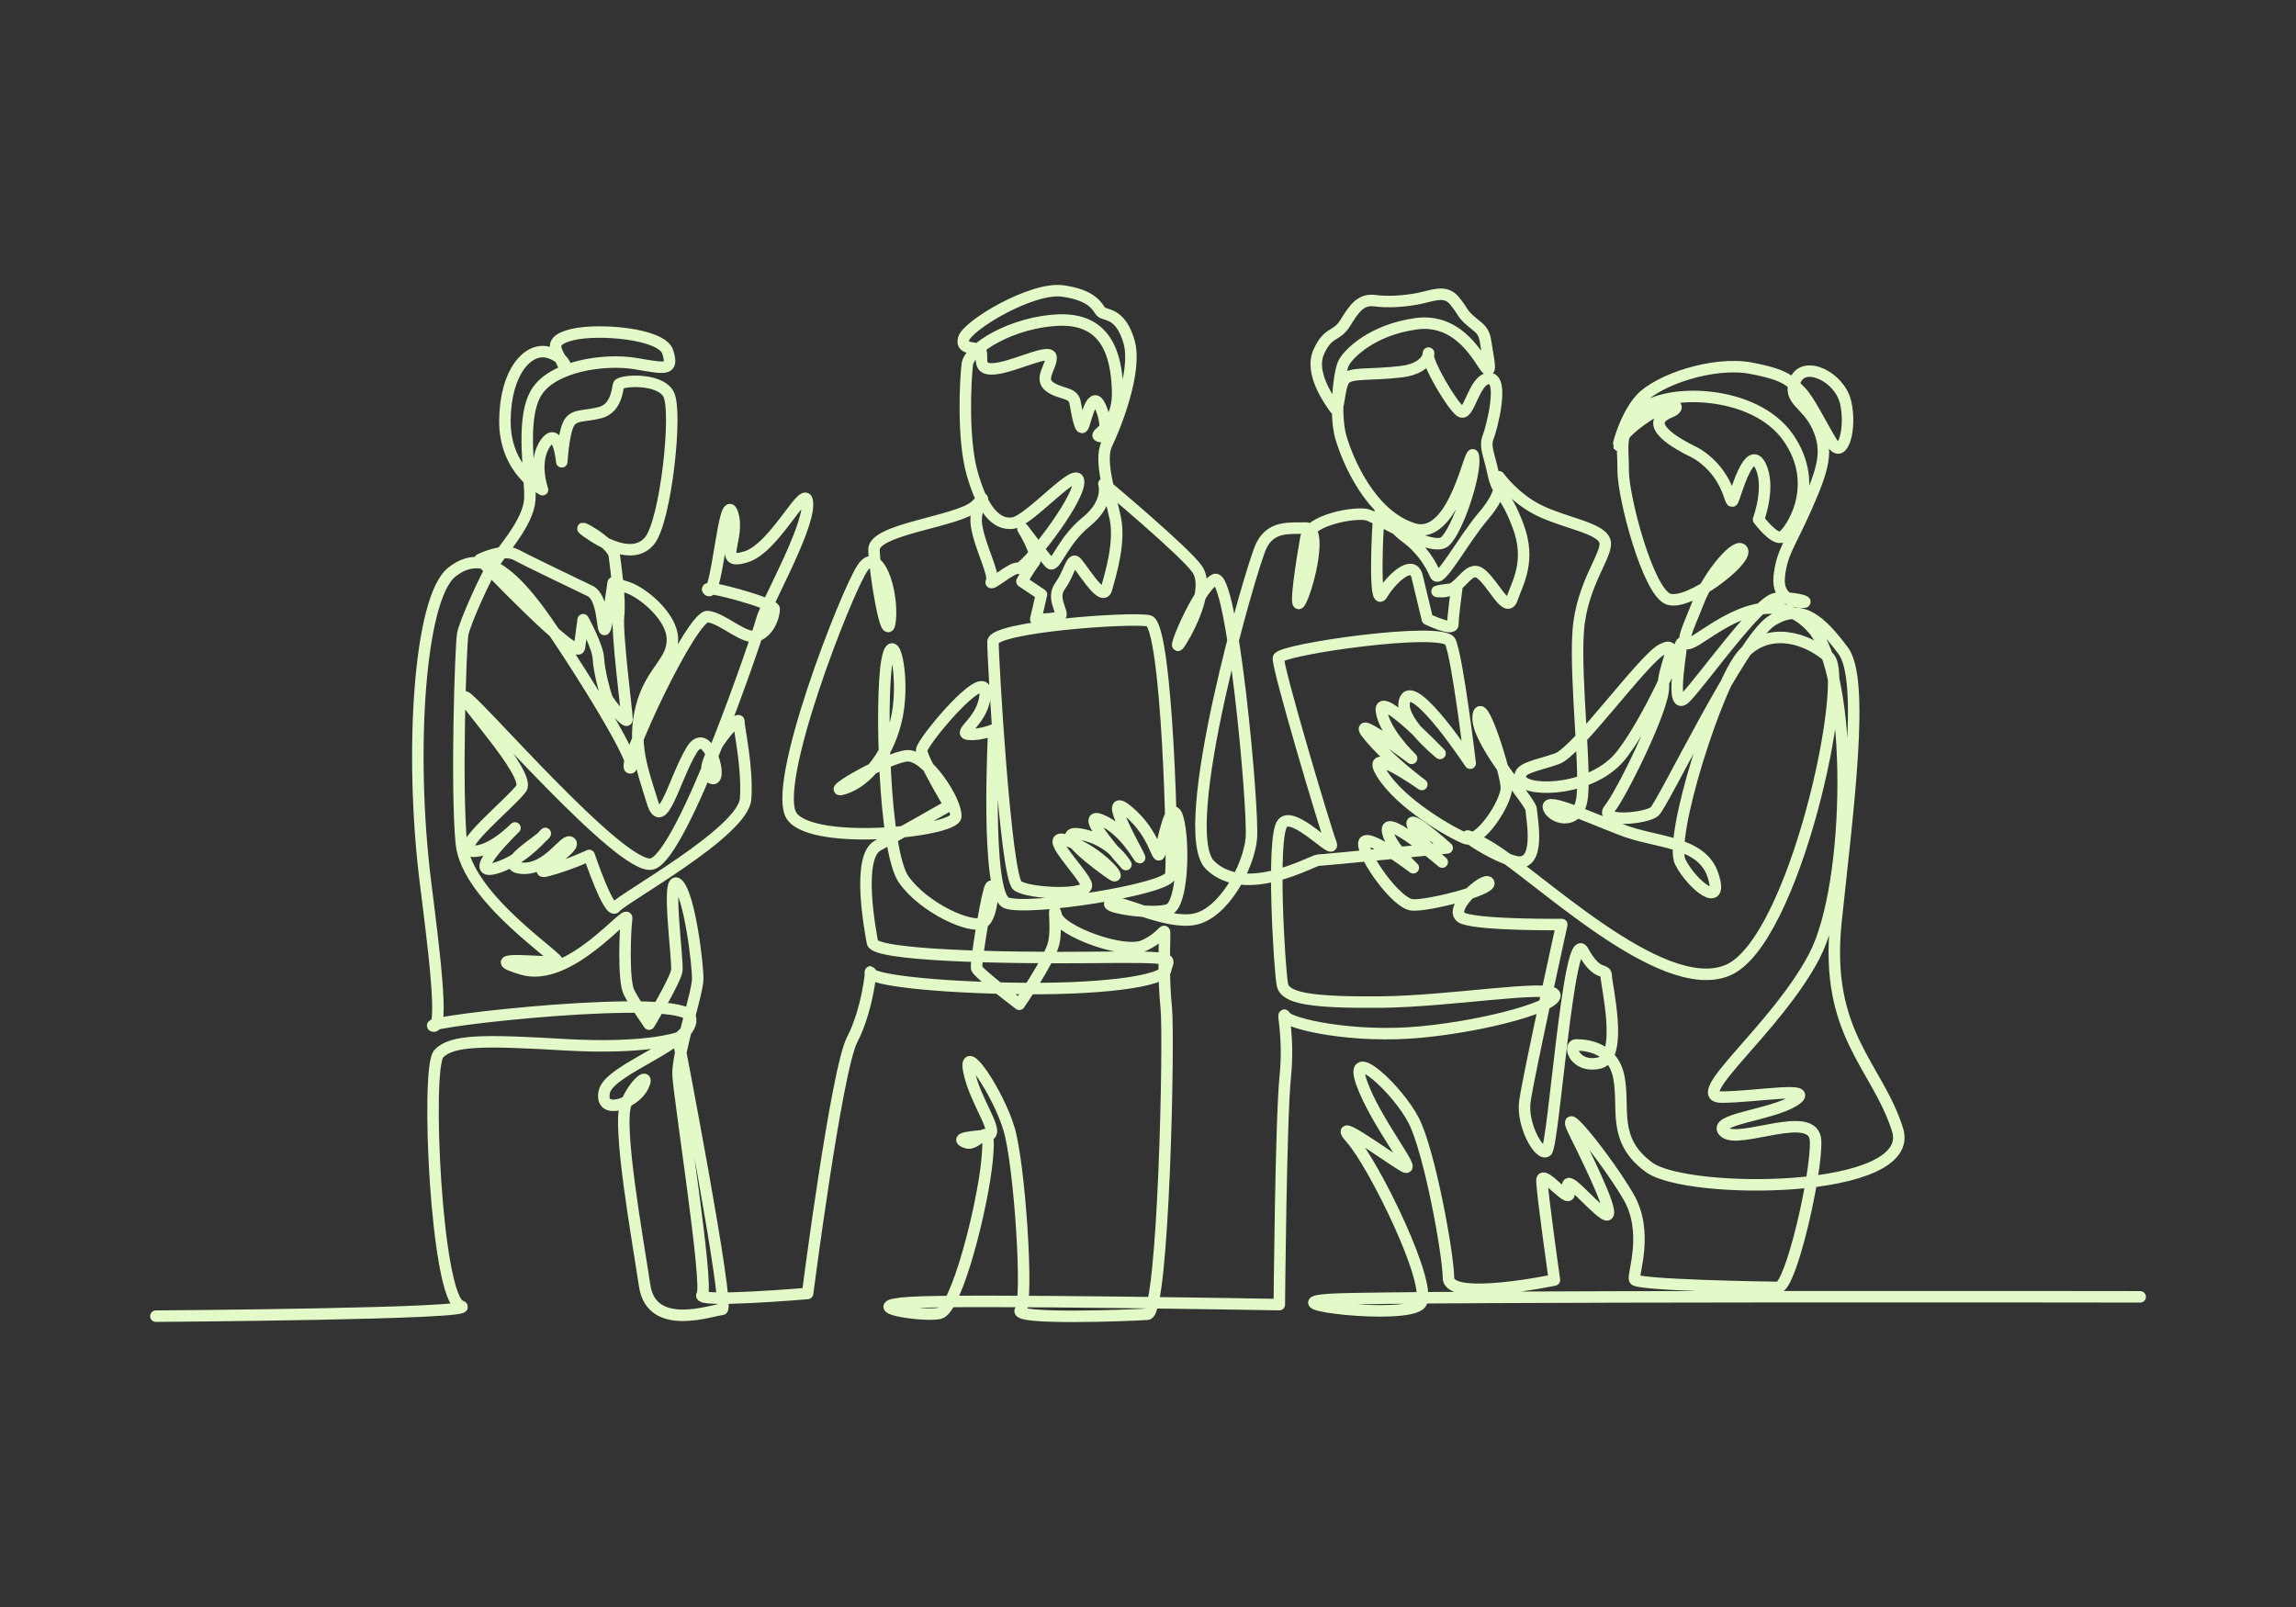 <?xml version="1.0" encoding="UTF-8"?>
<svg id="Layer_1" data-name="Layer 1" xmlns="http://www.w3.org/2000/svg" viewBox="0 0 1000 700">
  <rect x="0" y="0" width="1000" height="700" fill="#333333" stroke="none"/>
  <defs>
    <style>
      .cls-1 {
        fill: none;
        stroke: #e3fac8;
        stroke-linecap: round;
        stroke-linejoin: round;
        stroke-width: 5px;
      }
    </style>
  </defs>
  <path class="cls-1" d="M67.89,573.31s143.58-.94,132.81-4.39c-10.74-3.45-15.34-103.76-9.64-109.87,5.66-6.08,19.47-6.06,54.79-3.98,35.42,2.08,49.42-2.96,49.42-2.96,0,0,22.88,118.3,19.21,118.28-3.68,0-30.62,10.24-33.7-10.32-3.01-20.15-12.01-69.83-8.15-79.25,3.82-9.33,10.97-14.46,7.25-7.26-3.74,7.26-18.88,12.46-16.69,2.04,2.16-10.3,40.69-21.46,37.46-32.55-3.19-10.96-117.06,1.85-112.07,3.86,5.01,2.02.21-34.75-3.29-62.8-6.98-56.06-2.77-123.37,11.43-134.83,14.02-11.31,26.94,2.24,36.92,15.24,10.14,13.21,45.84,69.09,40.95,69.98-4.9.89,26.68-66.75,33.69-65.93,7.02.82,16.3,10.77,21.82,8.27,5.5-2.5,7.09-9.12,7.09-11.59,0-2.46-32.5-11.39-28.69-8.15,3.82,3.26,6.89-44.36,10.52-33.5,3.68,11.01-7.24,22.99,5.91,18.96,13.09-4,26.71-34.5,26.78-22.91.08,11.75-18.41,43.95-20.01,50.54-1.61,6.64-34.55,103.38-47.89,106.17-13.38,2.79-77.36-72.01-81.28-72.87-3.91-.86,28.96,33.67,24.51,39.93-4.49,6.31-29.75,26.4-21.57,27.33,8.19.93,18.83-10.11,18.83-10.11,0,0-22.16,21.28-8.6,17.55,13.5-3.72,23.39-17.55,21.59-14.8-1.81,2.76-21.53,13.86-9.98,14.8,11.56.94,18.98-13.88,21.31-11.12,2.34,2.77-19.89,14.86-9.75,12.06,10.11-2.79,17.74-6.51,17.74-6.51,0,0,8.85,26.36,11.52,22.55,2.66-3.79,55.66-32.67,56.62-47.24.94-14.33-2.94-30.19-2.91-33.67.04-3.47-19.2,19.19-12.61,24.28,6.63,5.12-.59-24.04-7.99-11.82-7.5,12.39-12.84,36.52-17.1,22.65-4.2-13.66-8.9-25.44-4.76-41.45,4.07-15.73,13.71-19.48,13.49-29.59-.22-9.99-13.21-20.37-19.52-22.42l-6.3-2.05s-2.94,21.85-3.86,20.27c-.92-1.58-.84-14.08-6.12-16.66-5.27-2.57-26.67-12.77-32.31-15.8-5.62-3.03-15.72,2.04-15.72,2.04,0,0,42.5,44.75,43.33,38.36.82-6.35,1.62-12.12,1.62-12.12,0,0,6.39,11.59,6.64,16.91.25,5.35,2.83,15.08,3.74,17.25.91,2.18,8.65,11.51,8.73,9.31.09-2.2-4.53-37.18-3.7-45.05.82-7.8-1.11-20.14-1.82-26.24-.71-6.05-19.1-15.53-12.12-10.55,7.03,5.01,20.33,12.58,27.45,3.98,7.06-8.51,12.27-56.36,8.28-63.83-3.95-7.4-21.21-5.98-21.75-4.13-.55,1.85-.92,10.24-8.04,12.13-7.13,1.89-11.75.49-13.9,5.2-2.16,4.74-2.83,16.23-2.83,16.23,0,0-1.4-16.22-7.08-8.14-5.74,8.16-1.29,20.29-1.29,20.29,0,0-16.61-8.25-16.39-30.21.21-21.39,10.2-31.89,18.8-29.64,8.63,2.26,8.63,10.04,6.18,4.54-2.44-5.46-6.78-9.52,4.41-12.25,11.15-2.72,39.04-.54,41.54,7.59,2.53,8.22-.69,7.31-14.05,5.04-13.31-2.26-36.61.99-43.43,12.99-6.92,12.18-1.97,36.58-2.62,46.35-.66,9.89-12.19,22.44-15.48,27.5-3.31,5.1-12.81,25.8-13.73,31.06-.93,5.28-2.9,67.36-.61,91.02,2.35,24.29,44.97,51.14,41.71,51.76-3.26.61-35.82-3.12-15.26,3.08,20.71,6.26,46.28-26.89,45.57-22.05-.71,4.86-1.54,27.08.98,32.09,2.54,5.04,8.79,13.93,8.79,13.93,0,0,11.41-18.92,12.06-23.28.65-4.34-4.75-42.53.41-37.77,5.18,4.79,8.82,35.29,8.7,41.52-.12,6.26-8.9,32.38-8.57,41.47.34,9.18,13.45,92.39,10.49,95.97-2.97,3.6,45.94-.59,45.94-.59,0,0,12.56-97.37,19.41-110.56,6.83-13.15,8.54-31.78,7.88-29.3-.66,2.49,19.74,6.02,59.75,6.92,40.28.9,68.33-3.11,68.97-8.13.64-5.01,7.8-5.71-32.65-5.31-40.19.4-94.1-.92-95.11-6.47-1.01-5.53-7.04-37.31,2.37-42.31,9.41-5,31.19-17.48,31.19-17.48,0,0-12.24-20.36-12.15-23.97.09-3.61,27.98-37.05,27.73-25.1-.26,11.99-12.53,17.62-7.33,18.13,5.2.51,11.05-2,11.05-2,0,0-3.83,71.85,5.48,75.43,9.34,3.6,70.31-5.79,71.55-11.99,1.24-6.19-1.42-109.26-9.55-110.88-8.12-1.61-67.7,2.65-67.84,9.18-.14,6.55,5.47,102.61,10.68,106.23,5.22,3.63,31.12,4.55,30-.37-1.11-4.91-21.35-24.27-7.37-18.96,14.04,5.33,23.33,17.53,18.64,14.5-4.68-3.02-27.35-19.89-13.9-17.63,13.5,2.26,19.85,13.24,19.85,13.24,0,0-21.46-23.61-10.95-19.49,10.54,4.13,17.47,18.17,16.89,16.33-.57-1.84-17.29-30.36-5.08-20.18,12.27,10.24,12.75,22.54,13.97,18.21,1.22-4.32,4.94-25.22,7.81-14.86,2.88,10.4,2.08,36.98-3.88,39.54-5.96,2.55-29.04-.91-25.46-2.8,3.57-1.9,24.22,9.65,36.73,7.03,12.54-2.63,23.34-22.62,24.57-35,1.22-12.33-8.42-117.2-16.02-112.87-7.6,4.33-20.08,35.65-14.76,27.15,5.31-8.48,12.41-24.13,7.22-31.72-5.17-7.57-40.64-37.21-40.64-37.21,0,0,2.76,8.11-7.7,16.58-10.47,8.47-13.54,20.31-15.8,18.01-2.26-2.3-11.78-14.98-11.78-14.98,0,0,7.24,11.55,4.89,14.55-2.35,3-5.32,8.37-5.32,8.37l8.52,5.71-2.5,10.72s10.96.36,11-2.02c.04-2.37-3.91-7.61-.38-12.42,3.53-4.81,4.79-11.32,6.51-10.77,1.72.55,11.86,18.65,13.68,12.09,1.82-6.55,6.03-20.22,3.85-30.74-2.17-10.48-7.14-25.29-3.75-32.3,3.38-7,13.53-31.71,9.7-44.78-3.81-13.01-10.6-11.15-12.2-12.97-1.6-1.82-3.16-7.13-16.59-9.02-13.39-1.88-41.45,14.86-43.2,20.75-1.76,5.9,7.56,2.57,7.71,6.54.14,3.98-.87,7.76,7.51,6.33,8.39-1.43,22.69-8.68,22.85-4.69.17,3.99-5.28,9.33-.68,12.73,4.61,3.4,10.23,2.29,11.1,6.76.87,4.47,2.36,14.4,3.83,9.84,1.48-4.55,3.97-15.04,7.15-8.03,3.19,7.03,2.62,14.18-.42,13.07-3.03-1.1,8.5-3.33,8-19.92-.5-16.5-5.44-31.36-25.45-30.72-19.95.65-39.16,12.23-40.02,19.28-.86,7.06-2.15,32.57,2.16,47.64,4.33,15.16,10.04,22.45,17.57,21.54,7.53-.91,29.11-26.62,28.75-17.76-.37,8.88-23.73,38.37-26.31,37.46-2.58-.91-13.13,8.77-11.65,5.59,1.48-3.18-5.09-14.84-6.52-24.41-1.43-9.54,7.12-15.26-.52-8.37-7.64,6.9-44.33,9.98-44.13,19.07.2,9.12,5.76,43.34,7.06,30.69,1.29-12.6-5.14-32.65-11.95-22.89-6.83,9.78-40.62,95.81-30.71,108.53,9.97,12.79,70.58,6.44,71.21-.07.63-6.49-12.67-27.13-21.22-26.49-8.54.64-37.41,17.44-27.39,14.31,10.03-3.13,19.84-15.17,23.14-31.97,3.28-16.73-1.73-39.5-4.53-23.4-2.81,16.18-1.38,82.51,7.34,94.93,8.77,12.49,29.7,21.88,34.59,18.78,4.88-3.1,4.77-21.3,2.71-14.21-2.08,7.1-5.98,32.05-5.54,34.08.44,2.04,18.59,15.71,18.59,15.71,0,0,13.46-19.6,15.03-26.76,1.57-7.15-.67-18.31,1.16-11.73,1.83,6.6,29.42,17.04,38.26,12.85,8.84-4.19,8.88-8.79,8.84-4.19-.04,4.61-.65,17.97.71,31.36,1.37,13.46-1.14,132.96-8.16,133.48-7.01.52-58.89,2.52-55.33-1.76,3.55-4.28-.33-63.13-4.95-78.83-4.59-15.61-20.16-38.81-17.54-25.39,2.63,13.47,14.08,27.5,8.19,28.04-5.88.55-15.18,1.1-9.36,3.17,5.83,2.07,11.04-13.09,9.15,7.3-1.9,20.51-13.31,65.51-20.76,67.1-7.44,1.59-36.25-3.16-13.1-4.71,23.22-1.55,161.1.9,161.1.9,0,0,.69-80.62,2.58-99.2,1.89-18.48-1.86-29.61.02-26.35,1.88,3.27,29.52,9.65,59.17,6.8,29.76-2.86,60.17-11.69,58.18-16.3-1.99-4.6-45.66,3.02-75.94,3.26-30.14.25-41.4-1.62-42.65-7.5-1.24-5.86-4.9-64.58.05-70.4,4.94-5.82,23.55,15.06,21.05,8.67-2.49-6.37-23.45-76.86-22.84-80.62.61-3.75,71.68-13.98,74.84-7.16,3.16,6.84,8.68,52.96,8.68,52.96,0,0-23.95-36.32-28.21-28.05-4.26,8.29,15.08,23.81,15.08,23.81,0,0-26.84-27.99-25.54-18.56,1.29,9.46,13.14,20.68,13.14,20.68,0,0-27.94-21.04-18.64-9.84,9.35,11.26,23.09,21.24,23.09,21.24,0,0-25.54-18.03-17.42-4.82,8.16,13.28,30.1,25.79,36.39,28.28,6.3,2.49,17.96-15.7,17.86-22.11-.09-6.4-11.18-41.81-12.28-31.03-1.1,10.82,23.04,37.28,23.09,40.49.06,3.22,4.84,25.78-7.19,22.69-11.99-3.08-32.2-18.26-12.04-6.95,20.3,11.38,75.54,66.57,104.77,54.38,29.26-12.2,53.87-127.65,44-136.4-9.83-8.7-26.42-13.43-37.38-1.16-10.98,12.29-32.52,80.16-27.16,90.49,5.38,10.38,19.11,20.7,14.19,5.69-4.9-14.93-24.58-14.01-39.3-19.64-14.66-5.61-33.71-14.34-32.37-9.86,1.33,4.49,12.12,8.2,14.42-2.79,2.3-10.96-2.92-52.31-1.48-73.79,1.44-21.34,13.58-34.1,11.59-39.66-1.98-5.54-16.86-7.66-28.05-12.94-11.15-5.27-18.05-14.93-18.05-14.93,0,0,3.15,5.45-6.5,16.78-9.67,11.35-19.28,30.18-21.17,25.87-1.88-4.3-5.62-11.02-13-16.4-7.37-5.36-11.08-14.48-11.65-8.94-.58,5.55-2.21,40.23,1.43,33.94,3.63-6.29,13.35-15.8,15.26-7.79,1.91,8.03,4.47,18.57,4.47,18.57,0,0,11.14,5.39,11.11,2.26-.03-3.12,1.67-15.63,1.67-15.63,0,0-14.12,1.56-6.13,1.38,8-.18,10.93-12.06,16.52-7.84,5.61,4.23,11.36,17.83,13.73,10.9,2.36-6.92,8.38-16.39,2.58-31.75-5.76-15.27-8.8-13.35-10.77-22.51-1.96-9.13-3.86-11.99-2.22-16.15,1.63-4.15,7.11-25.72.37-25.52-6.73.2-8.68,17.31-12.57,14.29-3.88-3.01-14.14-20.66-13.94-24.48.2-3.81,2.21,5.66-11.89,7.28-14.08,1.61-21.95.18-24.56,3.36-2.61,3.18-2.33,15.36-4.24,12.54-1.92-2.81-11.22-15.17-6.96-24.56,4.25-9.37,7.58-6.16,11.59-12.68,4.01-6.51,6.83-10.37,12.77-9.62,5.94.75,12.6.3,18.77-.85,6.18-1.15,11.87-4.17,15.98.9,4.13,5.08,2.93,5.12,6.8,8.56,3.88,3.44,6.04,3.85,6.84,9.78.8,5.94,2.84,14.01.15,10.98-2.68-3.03-11.32-22.05-30.63-19.3-19.27,2.74-29.21,13.02-31.33,16.88-2.13,3.87-4.21,22.55-1.32,32.54,2.91,10.03,12.88,33.98,31.5,39.85,18.72,5.9,25.2-39.02,26.27-31.31,1.07,7.73-6.88,31.81-12.4,36.84-5.53,5.03-28.87-10.27-33.94-11.6-5.07-1.33-25.24,2.09-26.67,10.15-1.44,8.07-5.76,34.63-2.14,27.18,3.61-7.44,9.34-31.73,2.14-31.55-7.19.18-15.1-1.08-19.43,7.77-4.33,8.87-37.53,124.07-22.3,139.04,15.34,15.08,44.81-2.11,47.03-2.14,2.22-.03,56.25-5.34,56.25-5.34,0,0-20.18-18.03-14.18-8.21,6.03,9.85,12.02,14.38,12.02,14.38,0,0-23.9-20.31-23.86-14.21.04,6.1,11.25,16.68,11.25,16.68,0,0-21.59-16.53-21.56-10.43.03,6.12,14.24,25.9,20.95,26.59,6.71.69,35.01-6.59,33.47-9.65-1.54-3.07-19.28,12.58-11.02,15.58,8.27,3.01,42.84,2.63,42.84,2.63,0,0-14.73,66.85-16.09,77.18-1.37,10.36,6.49,23.93,9.5,21.52,3.01-2.41,9.6-98.73,15.87-87.11,6.3,11.68,9.99,6.94,10.07,10.86.08,3.92,7.63,35.43-3,37.88-10.62,2.44-13.86-7.83-10.06-7.86,3.8-.02,16.01.69,18.59,14.16,2.6,13.54-3.24,27.17,13.19,39.17,16.52,12.08,117.16,11.93,108.14-16.48-8.93-28.12-31.92-41.56-26.79-90.62,5.06-48.37,12.72-105.25,3.15-117.95-9.52-12.64-18.1-21.47-31.3-12.93-13.2,8.55-47.22,79.85-50.9,82.98-3.68,3.13-24.69,4.97-19.57-1.24,5.11-6.21,23.68-43.83,23.44-52.91-.24-9.05,7.67-20.49-.43-16.57-8.1,3.92-37,44.51-45.88,47.7-8.88,3.19-18.53,4.1-15.48,9.38,3.07,5.29,31.44,4.85,43.8-11.37,12.33-16.17,24.28-45.09,25.69-48.13,1.41-3.03-5.88,31.82,2.13,23.34,8-8.47,31.66-42.06,39.11-42.98,7.46-.91,15.05,1.55,12.05,1.61-3,.07-11.65-.87-10.51-11.37,1.13-10.47,4.75-13.91,11.99-30.42,7.22-16.45,9.53-24.24,4.67-34.76-4.83-10.47-13.37-11.32-9.62-20.17,3.74-8.83,19.17-1.65,21.83,9.58,2.68,11.28-1.25,24.99-5.61,18.12-4.35-6.85-10.38-19.48-14.2-23.02-3.82-3.53-4.68-6.78-21.36-9.91-16.62-3.12-40.55,5.19-48.02,13.37-7.48,8.2-10.78,23.59-9.41,19.54,1.37-4.05,6.39-8.55,15.04-13.89,8.65-5.33,12.85-2.21,7.05.13-12.72,5.15,3.19,13.86,10.34,17.34,1.82.88,3.97,2.25,6.76,4.87,9.51,8.94,9.09,19.27,10.47,15.92,1.37-3.35,7.01-24.09,11.74-15.04,4.76,9.08-.7,23.64-.7,23.64,0,0,7.02,9.48,10.31,7.54,3.29-1.94,17.48-21.93,2.58-43.25-14.76-21.12-53.69-21.44-64.05-11.71-10.38,9.74-7.69,14.77-7.8,26.1-.1,11.37,10.88,53.28,19.86,56.07,9,2.79,34.1-16.8,32.1-21.22-2-4.41-14.57,10.39-19.06,22.06-4.51,11.7-10.55,22.72-1.01,16.88,9.53-5.83,33.21-25.08,50.79-4.82,17.74,20.45,17.07,110.98.58,142.54-16.61,31.79-55.75,61.51-40.35,61.43,15.43-.07,41.59-5.01,31.73,1.45-9.86,6.47-36.86,8.19-30.52,13.78,6.35,5.61,39.16-10.61,39.68,3.89.51,14.57-10.82,63.79-16.32,63.78-5.49-.02-61.7-.98-62.53-3.44-.83-2.46,6.3-20.51-2.55-35.9-8.8-15.3-31.55-44.01-23.62-28.08,7.97,16.02,19.25,39.42,12.99,35.38-6.24-4.04-18.05-19.33-15.59-10.48,2.47,8.88-11.66-9.63-11.57-4,.09,5.63,5.45,43.29,5.45,43.29,0,0-46.04,9.69-46.15-.9-.11-10.56-8.22-55.09-15.15-68.59-6.9-13.44-28.78-33.77-22.71-16.51,6.11,17.37,25.18,40.42,18.32,36.44-6.84-3.97-32.54-22.94-22.73-11.88,9.86,11.12,36.14,64.49,30.09,71.79-6.06,7.31-68.53-.39-38.18-1.95,30.48-1.56,351.63-1.07,351.63-1.07"/>
</svg>